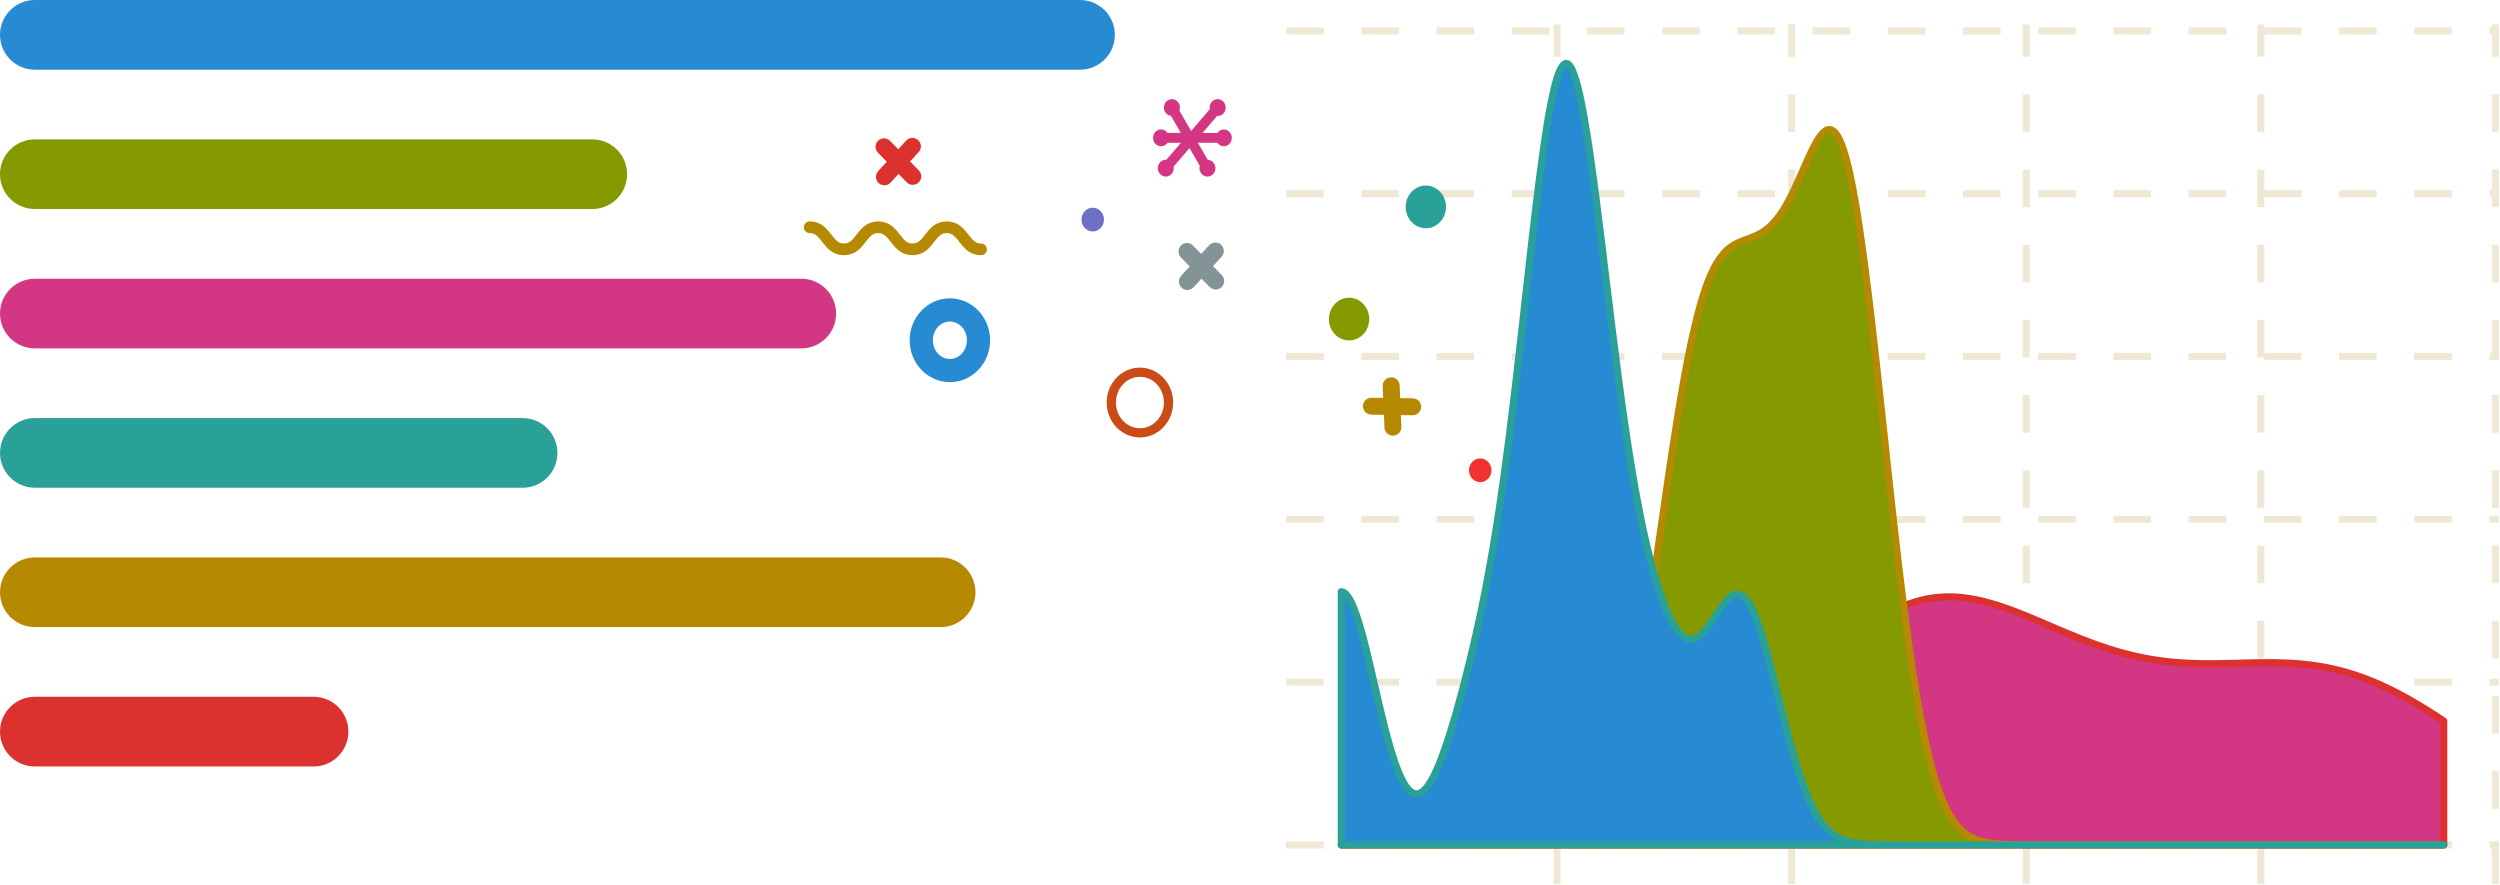 <?xml version="1.0" encoding="UTF-8" standalone="no"?>
<svg
   xmlns:dc="http://purl.org/dc/elements/1.1/"
   xmlns:cc="http://creativecommons.org/ns#"
   xmlns:rdf="http://www.w3.org/1999/02/22-rdf-syntax-ns#"
   xmlns:svg="http://www.w3.org/2000/svg"
   xmlns="http://www.w3.org/2000/svg"
   xmlns:sodipodi="http://sodipodi.sourceforge.net/DTD/sodipodi-0.dtd"
   xmlns:inkscape="http://www.inkscape.org/namespaces/inkscape"
   viewBox="0 0 765.272 270.782"
   version="1.1"
   id="svg927"
   sodipodi:docname="graphic.svg"
   width="765.272"
   height="270.782"
   inkscape:version="0.92.3 (2405546, 2018-03-11)">
  <sodipodi:namedview
     pagecolor="#ffffff"
     bordercolor="#666666"
     borderopacity="1"
     objecttolerance="10"
     gridtolerance="10"
     guidetolerance="10"
     inkscape:pageopacity="0"
     inkscape:pageshadow="2"
     inkscape:window-width="1920"
     inkscape:window-height="1017"
     id="namedview929"
     showgrid="false"
     fit-margin-top="0"
     fit-margin-left="0"
     fit-margin-right="0"
     fit-margin-bottom="0"
     inkscape:zoom="0.92709556"
     inkscape:cx="414.59773"
     inkscape:cy="222.0687"
     inkscape:window-x="1920"
     inkscape:window-y="30"
     inkscape:window-maximized="1"
     inkscape:current-layer="svg927" />
  <defs
     id="defs106">
    <style
       type="text/css"
       id="style104"><![CDATA[
    line, polyline, polygon, path, rect, circle {
      fill: none;
      stroke: #000000;
      stroke-linecap: round;
      stroke-linejoin: round;
      stroke-miterlimit: 10.00;
    }
  ]]></style>
    <clipPath
       id="cpMzA4LjUzfDQ5Mi4wNHwxNDIuMDN8MTEuOTY=-3">
      <rect
         x="308.53"
         y="11.96"
         width="183.51"
         height="130.07"
         id="rect313-6"
         style="fill:none;stroke:#000000;stroke-linecap:round;stroke-linejoin:round;stroke-miterlimit:10" />
    </clipPath>
    <clipPath
       id="clipPath3379">
      <rect
         x="308.53"
         y="11.96"
         width="183.51"
         height="130.07"
         id="rect3377"
         style="fill:none;stroke:#000000;stroke-linecap:round;stroke-linejoin:round;stroke-miterlimit:10" />
    </clipPath>
    <clipPath
       id="clipPath3383">
      <rect
         x="308.53"
         y="11.96"
         width="183.51"
         height="130.07"
         id="rect3381"
         style="fill:none;stroke:#000000;stroke-linecap:round;stroke-linejoin:round;stroke-miterlimit:10" />
    </clipPath>
    <clipPath
       id="clipPath3387">
      <rect
         x="308.53"
         y="11.96"
         width="183.51"
         height="130.07"
         id="rect3385"
         style="fill:none;stroke:#000000;stroke-linecap:round;stroke-linejoin:round;stroke-miterlimit:10" />
    </clipPath>
    <clipPath
       id="clipPath3391">
      <rect
         x="308.53"
         y="11.96"
         width="183.51"
         height="130.07"
         id="rect3389"
         style="fill:none;stroke:#000000;stroke-linecap:round;stroke-linejoin:round;stroke-miterlimit:10" />
    </clipPath>
    <clipPath
       id="clipPath3395">
      <rect
         x="308.53"
         y="11.96"
         width="183.51"
         height="130.07"
         id="rect3393"
         style="fill:none;stroke:#000000;stroke-linecap:round;stroke-linejoin:round;stroke-miterlimit:10" />
    </clipPath>
    <clipPath
       id="clipPath3399">
      <rect
         x="308.53"
         y="11.96"
         width="183.51"
         height="130.07"
         id="rect3397"
         style="fill:none;stroke:#000000;stroke-linecap:round;stroke-linejoin:round;stroke-miterlimit:10" />
    </clipPath>
    <clipPath
       id="clipPath3403">
      <rect
         x="308.53"
         y="11.96"
         width="183.51"
         height="130.07"
         id="rect3401"
         style="fill:none;stroke:#000000;stroke-linecap:round;stroke-linejoin:round;stroke-miterlimit:10" />
    </clipPath>
    <clipPath
       id="clipPath3407">
      <rect
         x="308.53"
         y="11.96"
         width="183.51"
         height="130.07"
         id="rect3405"
         style="fill:none;stroke:#000000;stroke-linecap:round;stroke-linejoin:round;stroke-miterlimit:10" />
    </clipPath>
    <clipPath
       id="clipPath3411">
      <rect
         x="308.53"
         y="11.96"
         width="183.51"
         height="130.07"
         id="rect3409"
         style="fill:none;stroke:#000000;stroke-linecap:round;stroke-linejoin:round;stroke-miterlimit:10" />
    </clipPath>
    <clipPath
       id="clipPath3415">
      <rect
         x="308.53"
         y="11.96"
         width="183.51"
         height="130.07"
         id="rect3413"
         style="fill:none;stroke:#000000;stroke-linecap:round;stroke-linejoin:round;stroke-miterlimit:10" />
    </clipPath>
    <clipPath
       id="clipPath3419">
      <rect
         x="308.53"
         y="11.96"
         width="183.51"
         height="130.07"
         id="rect3417"
         style="fill:none;stroke:#000000;stroke-linecap:round;stroke-linejoin:round;stroke-miterlimit:10" />
    </clipPath>
    <clipPath
       id="clipPath3423">
      <rect
         x="308.53"
         y="11.96"
         width="183.51"
         height="130.07"
         id="rect3421"
         style="fill:none;stroke:#000000;stroke-linecap:round;stroke-linejoin:round;stroke-miterlimit:10" />
    </clipPath>
    <clipPath
       id="clipPath3427">
      <rect
         x="308.53"
         y="11.96"
         width="183.51"
         height="130.07"
         id="rect3425"
         style="fill:none;stroke:#000000;stroke-linecap:round;stroke-linejoin:round;stroke-miterlimit:10" />
    </clipPath>
  </defs>
  <defs
     id="defs115">
    <clipPath
       id="cpNzAuOTl8NDkyLjA0fDE0Mi4wM3wxMS45Ng==">
      <rect
         x="70.99"
         y="11.96"
         width="421.06"
         height="130.07"
         id="rect112"
         style="fill:none;stroke:#000000;stroke-linecap:round;stroke-linejoin:round;stroke-miterlimit:10" />
    </clipPath>
  </defs>
  <defs
     id="defs120">
    <clipPath
       id="cpMC4wMHw1MDQuMDB8MzYwLjAwfDAuMDA=">
      <rect
         x="0"
         y="0"
         width="504"
         height="360"
         id="rect117"
         style="fill:none;stroke:#000000;stroke-linecap:round;stroke-linejoin:round;stroke-miterlimit:10" />
    </clipPath>
  </defs>
  <defs
     id="defs125">
    <clipPath
       id="cpNS45OHwyNjAuNDh8MTgwLjAwfDUuOTg=">
      <rect
         x="5.98"
         y="5.98"
         width="254.5"
         height="174.02"
         id="rect122"
         style="fill:none;stroke:#000000;stroke-linecap:round;stroke-linejoin:round;stroke-miterlimit:10" />
    </clipPath>
  </defs>
  <defs
     id="defs133">
    <clipPath
       id="clipPath131">
      <rect
         x="0"
         y="0"
         width="504"
         height="360"
         id="rect129"
         style="fill:none;stroke:#000000;stroke-linecap:round;stroke-linejoin:round;stroke-miterlimit:10" />
    </clipPath>
  </defs>
  <defs
     id="defs138">
    <clipPath
       id="cpNzAuOTl8MjU0LjUwfDE0Mi4wM3wxMS45Ng==">
      <rect
         x="70.99"
         y="11.96"
         width="183.51"
         height="130.07"
         id="rect135"
         style="fill:none;stroke:#000000;stroke-linecap:round;stroke-linejoin:round;stroke-miterlimit:10" />
    </clipPath>
  </defs>
  <defs
     id="defs220">
    <clipPath
       id="clipPath218">
      <rect
         x="0"
         y="0"
         width="504"
         height="360"
         id="rect216"
         style="fill:none;stroke:#000000;stroke-linecap:round;stroke-linejoin:round;stroke-miterlimit:10" />
    </clipPath>
  </defs>
  <defs
     id="defs303">
    <clipPath
       id="cpMjYwLjQ4fDQ5OC4wMnwxODAuMDB8NS45OA==">
      <rect
         x="260.48"
         y="5.98"
         width="237.54"
         height="174.02"
         id="rect300"
         style="fill:none;stroke:#000000;stroke-linecap:round;stroke-linejoin:round;stroke-miterlimit:10" />
    </clipPath>
  </defs>
  <defs
     id="defs311">
    <clipPath
       id="clipPath309">
      <rect
         x="0"
         y="0"
         width="504"
         height="360"
         id="rect307"
         style="fill:none;stroke:#000000;stroke-linecap:round;stroke-linejoin:round;stroke-miterlimit:10" />
    </clipPath>
  </defs>
  <defs
     id="defs316">
    <clipPath
       id="cpMzA4LjUzfDQ5Mi4wNHwxNDIuMDN8MTEuOTY=">
      <rect
         x="308.53"
         y="11.96"
         width="183.51"
         height="130.07"
         id="rect313"
         style="fill:none;stroke:#000000;stroke-linecap:round;stroke-linejoin:round;stroke-miterlimit:10" />
    </clipPath>
  </defs>
  <defs
     id="defs354">
    <clipPath
       id="clipPath352">
      <rect
         x="0"
         y="0"
         width="504"
         height="360"
         id="rect350"
         style="fill:none;stroke:#000000;stroke-linecap:round;stroke-linejoin:round;stroke-miterlimit:10" />
    </clipPath>
  </defs>
  <defs
     id="defs443">
    <clipPath
       id="cpNzAuOTl8NDkyLjA0fDMxNi4wNXwxODUuOTg=">
      <rect
         x="70.99"
         y="185.98"
         width="421.06"
         height="130.07"
         id="rect440"
         style="fill:none;stroke:#000000;stroke-linecap:round;stroke-linejoin:round;stroke-miterlimit:10" />
    </clipPath>
  </defs>
  <defs
     id="defs449">
    <clipPath
       id="clipPath447">
      <rect
         x="0"
         y="0"
         width="504"
         height="360"
         id="rect445"
         style="fill:none;stroke:#000000;stroke-linecap:round;stroke-linejoin:round;stroke-miterlimit:10" />
    </clipPath>
  </defs>
  <defs
     id="defs454">
    <clipPath
       id="cpNS45OHwyNjEuODd8MzU0LjAyfDE4MC4wMA==">
      <rect
         x="5.98"
         y="180"
         width="255.89"
         height="174.02"
         id="rect451"
         style="fill:none;stroke:#000000;stroke-linecap:round;stroke-linejoin:round;stroke-miterlimit:10" />
    </clipPath>
  </defs>
  <defs
     id="defs462">
    <clipPath
       id="clipPath460">
      <rect
         x="0"
         y="0"
         width="504"
         height="360"
         id="rect458"
         style="fill:none;stroke:#000000;stroke-linecap:round;stroke-linejoin:round;stroke-miterlimit:10" />
    </clipPath>
  </defs>
  <defs
     id="defs467">
    <clipPath
       id="cpNzAuOTl8MjU1Ljg5fDMxNi4wNXwxODUuOTg=">
      <rect
         x="70.99"
         y="185.98"
         width="184.9"
         height="130.07"
         id="rect464"
         style="fill:none;stroke:#000000;stroke-linecap:round;stroke-linejoin:round;stroke-miterlimit:10" />
    </clipPath>
  </defs>
  <defs
     id="defs611">
    <clipPath
       id="clipPath609">
      <rect
         x="0"
         y="0"
         width="504"
         height="360"
         id="rect607"
         style="fill:none;stroke:#000000;stroke-linecap:round;stroke-linejoin:round;stroke-miterlimit:10" />
    </clipPath>
  </defs>
  <defs
     id="defs676">
    <clipPath
       id="cpMjYxLjg3fDQ5OC4wMnwzNTQuMDJ8MTgwLjAw">
      <rect
         x="261.87"
         y="180"
         width="236.15"
         height="174.02"
         id="rect673"
         style="fill:none;stroke:#000000;stroke-linecap:round;stroke-linejoin:round;stroke-miterlimit:10" />
    </clipPath>
  </defs>
  <defs
     id="defs684">
    <clipPath
       id="clipPath682">
      <rect
         x="0"
         y="0"
         width="504"
         height="360"
         id="rect680"
         style="fill:none;stroke:#000000;stroke-linecap:round;stroke-linejoin:round;stroke-miterlimit:10" />
    </clipPath>
  </defs>
  <defs
     id="defs689">
    <clipPath
       id="cpMzA3LjE0fDQ5Mi4wNHwzMTYuMDV8MTg1Ljk4">
      <rect
         x="307.14"
         y="185.98"
         width="184.9"
         height="130.07"
         id="rect686"
         style="fill:none;stroke:#000000;stroke-linecap:round;stroke-linejoin:round;stroke-miterlimit:10" />
    </clipPath>
  </defs>
  <defs
     id="defs859">
    <clipPath
       id="clipPath857">
      <rect
         x="0"
         y="0"
         width="504"
         height="360"
         id="rect855"
         style="fill:none;stroke:#000000;stroke-linecap:round;stroke-linejoin:round;stroke-miterlimit:10" />
    </clipPath>
  </defs>
  <g
     id="g3545"
     transform="matrix(1.012,0,0,1.012,253.025,-66.165)">
    <polyline
       id="polyline320"
       clip-path="url(#cpMzA4LjUzfDQ5Mi4wNHwxNDIuMDN8MTEuOTY=-3)"
       style="fill:none;stroke:#eee8d5;stroke-width:1.07;stroke-linecap:butt;stroke-linejoin:round;stroke-miterlimit:10;stroke-dasharray:5.69, 5.69"
       points="308.53,136.12 492.04,136.12 "
       transform="matrix(1.999,0,0,1.999,-477.748,48.855)" />
    <polyline
       id="polyline322"
       clip-path="url(#cpMzA4LjUzfDQ5Mi4wNHwxNDIuMDN8MTEuOTY=-3)"
       style="fill:none;stroke:#eee8d5;stroke-width:1.07;stroke-linecap:butt;stroke-linejoin:round;stroke-miterlimit:10;stroke-dasharray:5.69, 5.69"
       points="308.53,111.48 492.04,111.48 "
       transform="matrix(1.999,0,0,1.999,-477.748,48.855)" />
    <polyline
       id="polyline324"
       clip-path="url(#cpMzA4LjUzfDQ5Mi4wNHwxNDIuMDN8MTEuOTY=-3)"
       style="fill:none;stroke:#eee8d5;stroke-width:1.07;stroke-linecap:butt;stroke-linejoin:round;stroke-miterlimit:10;stroke-dasharray:5.69, 5.69"
       points="308.53,86.85 492.04,86.85 "
       transform="matrix(1.999,0,0,1.999,-477.748,48.855)" />
    <polyline
       id="polyline326"
       clip-path="url(#cpMzA4LjUzfDQ5Mi4wNHwxNDIuMDN8MTEuOTY=-3)"
       style="fill:none;stroke:#eee8d5;stroke-width:1.07;stroke-linecap:butt;stroke-linejoin:round;stroke-miterlimit:10;stroke-dasharray:5.69, 5.69"
       points="308.53,62.21 492.04,62.21 "
       transform="matrix(1.999,0,0,1.999,-477.748,48.855)" />
    <polyline
       id="polyline328"
       clip-path="url(#cpMzA4LjUzfDQ5Mi4wNHwxNDIuMDN8MTEuOTY=-3)"
       style="fill:none;stroke:#eee8d5;stroke-width:1.07;stroke-linecap:butt;stroke-linejoin:round;stroke-miterlimit:10;stroke-dasharray:5.69, 5.69"
       points="308.53,37.58 492.04,37.58 "
       transform="matrix(1.999,0,0,1.999,-477.748,48.855)" />
    <polyline
       id="polyline330"
       clip-path="url(#cpMzA4LjUzfDQ5Mi4wNHwxNDIuMDN8MTEuOTY=-3)"
       style="fill:none;stroke:#eee8d5;stroke-width:1.07;stroke-linecap:butt;stroke-linejoin:round;stroke-miterlimit:10;stroke-dasharray:5.69, 5.69"
       points="308.53,12.95 492.04,12.95 "
       transform="matrix(1.999,0,0,1.999,-477.748,48.855)" />
    <polyline
       id="polyline334"
       clip-path="url(#cpMzA4LjUzfDQ5Mi4wNHwxNDIuMDN8MTEuOTY=-3)"
       style="fill:none;stroke:#eee8d5;stroke-width:1.07;stroke-linecap:butt;stroke-linejoin:round;stroke-miterlimit:10;stroke-dasharray:5.69, 5.69"
       points="349.53,142.03 349.53,11.96 "
       transform="matrix(1.999,0,0,1.999,-477.748,48.855)" />
    <polyline
       id="polyline336"
       clip-path="url(#cpMzA4LjUzfDQ5Mi4wNHwxNDIuMDN8MTEuOTY=-3)"
       style="fill:none;stroke:#eee8d5;stroke-width:1.07;stroke-linecap:butt;stroke-linejoin:round;stroke-miterlimit:10;stroke-dasharray:5.69, 5.69"
       points="385.02,142.03 385.02,11.96 "
       transform="matrix(1.999,0,0,1.999,-477.748,48.855)" />
    <polyline
       id="polyline338"
       clip-path="url(#cpMzA4LjUzfDQ5Mi4wNHwxNDIuMDN8MTEuOTY=-3)"
       style="fill:none;stroke:#eee8d5;stroke-width:1.07;stroke-linecap:butt;stroke-linejoin:round;stroke-miterlimit:10;stroke-dasharray:5.69, 5.69"
       points="420.52,142.03 420.52,11.96 "
       transform="matrix(1.999,0,0,1.999,-477.748,48.855)" />
    <polyline
       id="polyline340"
       clip-path="url(#cpMzA4LjUzfDQ5Mi4wNHwxNDIuMDN8MTEuOTY=-3)"
       style="fill:none;stroke:#eee8d5;stroke-width:1.07;stroke-linecap:butt;stroke-linejoin:round;stroke-miterlimit:10;stroke-dasharray:5.69, 5.69"
       points="456.02,142.03 456.02,11.96 "
       transform="matrix(1.999,0,0,1.999,-477.748,48.855)" />
    <polyline
       id="polyline342"
       clip-path="url(#cpMzA4LjUzfDQ5Mi4wNHwxNDIuMDN8MTEuOTY=-3)"
       style="fill:none;stroke:#eee8d5;stroke-width:1.07;stroke-linecap:butt;stroke-linejoin:round;stroke-miterlimit:10;stroke-dasharray:5.69, 5.69"
       points="491.51,142.03 491.51,11.96 "
       transform="matrix(1.999,0,0,1.999,-477.748,48.855)" />
    <polygon
       id="polygon344"
       clip-path="url(#cpMzA4LjUzfDQ5Mi4wNHwxNDIuMDN8MTEuOTY=-3)"
       style="fill:#d33682;stroke:#dc322f;stroke-width:1.07;stroke-linecap:round;stroke-linejoin:round;stroke-miterlimit:10"
       points="319.81,136.11 320.14,136.11 320.46,136.11 320.79,136.11 321.12,136.11 321.44,136.11 321.77,136.11 322.1,136.11 322.42,136.11 322.75,136.11 323.08,136.11 323.4,136.11 323.73,136.11 324.06,136.11 324.38,136.11 324.71,136.11 325.03,136.11 325.36,136.11 325.69,136.11 326.01,136.11 326.34,136.11 326.67,136.11 326.99,136.11 327.32,136.11 327.65,136.1 327.97,136.1 328.3,136.1 328.63,136.1 328.95,136.1 329.28,136.1 329.61,136.1 329.93,136.1 330.26,136.1 330.58,136.09 330.91,136.09 331.24,136.09 331.56,136.09 331.89,136.09 332.22,136.09 332.54,136.08 332.87,136.08 333.2,136.08 333.52,136.08 333.85,136.07 334.18,136.07 334.5,136.07 334.83,136.06 335.16,136.06 335.48,136.06 335.81,136.05 336.13,136.05 336.46,136.04 336.79,136.04 337.11,136.04 337.44,136.03 337.77,136.02 338.09,136.02 338.42,136.01 338.75,136.01 339.07,136 339.4,135.99 339.73,135.99 340.05,135.98 340.38,135.97 340.71,135.96 341.03,135.95 341.36,135.94 341.68,135.93 342.01,135.92 342.34,135.91 342.66,135.9 342.99,135.89 343.32,135.87 343.64,135.86 343.97,135.84 344.3,135.83 344.62,135.81 344.95,135.8 345.28,135.78 345.6,135.76 345.93,135.74 346.26,135.72 346.58,135.7 346.91,135.68 347.24,135.66 347.56,135.63 347.89,135.61 348.21,135.58 348.54,135.55 348.87,135.52 349.19,135.49 349.52,135.46 349.85,135.43 350.17,135.4 350.5,135.36 350.83,135.32 351.15,135.28 351.48,135.24 351.81,135.2 352.13,135.16 352.46,135.11 352.79,135.07 353.11,135.02 353.44,134.97 353.76,134.91 354.09,134.86 354.42,134.8 354.74,134.74 355.07,134.68 355.4,134.62 355.72,134.55 356.05,134.48 356.38,134.41 356.7,134.34 357.03,134.26 357.36,134.19 357.68,134.1 358.01,134.02 358.34,133.93 358.66,133.84 358.99,133.75 359.31,133.66 359.64,133.56 359.97,133.46 360.29,133.35 360.62,133.24 360.95,133.13 361.27,133.02 361.6,132.9 361.93,132.78 362.25,132.65 362.58,132.52 362.91,132.39 363.23,132.25 363.56,132.11 363.89,131.97 364.21,131.82 364.54,131.67 364.86,131.51 365.19,131.35 365.52,131.19 365.84,131.02 366.17,130.85 366.5,130.67 366.82,130.49 367.15,130.31 367.48,130.12 367.8,129.92 368.13,129.73 368.46,129.53 368.78,129.32 369.11,129.11 369.44,128.89 369.76,128.67 370.09,128.45 370.42,128.22 370.74,127.99 371.07,127.75 371.39,127.51 371.72,127.27 372.05,127.02 372.37,126.76 372.7,126.51 373.03,126.24 373.35,125.98 373.68,125.7 374.01,125.43 374.33,125.15 374.66,124.87 374.99,124.58 375.31,124.29 375.64,124 375.97,123.7 376.29,123.4 376.62,123.09 376.94,122.78 377.27,122.47 377.6,122.16 377.92,121.84 378.25,121.51 378.58,121.19 378.9,120.86 379.23,120.53 379.56,120.2 379.88,119.86 380.21,119.52 380.54,119.18 380.86,118.84 381.19,118.5 381.52,118.15 381.84,117.8 382.17,117.45 382.49,117.1 382.82,116.75 383.15,116.4 383.47,116.05 383.8,115.69 384.13,115.34 384.45,114.98 384.78,114.63 385.11,114.27 385.43,113.91 385.76,113.56 386.09,113.2 386.41,112.85 386.74,112.5 387.07,112.14 387.39,111.79 387.72,111.44 388.04,111.1 388.37,110.75 388.7,110.41 389.02,110.06 389.35,109.72 389.68,109.39 390,109.05 390.33,108.72 390.66,108.39 390.98,108.06 391.31,107.74 391.64,107.42 391.96,107.11 392.29,106.8 392.62,106.49 392.94,106.19 393.27,105.89 393.6,105.6 393.92,105.3 394.25,105.02 394.57,104.74 394.9,104.47 395.23,104.2 395.55,103.93 395.88,103.68 396.21,103.42 396.53,103.18 396.86,102.93 397.19,102.7 397.51,102.47 397.84,102.25 398.17,102.03 398.49,101.82 398.82,101.61 399.15,101.42 399.47,101.22 399.8,101.04 400.12,100.86 400.45,100.69 400.78,100.52 401.1,100.36 401.43,100.21 401.76,100.07 402.08,99.93 402.41,99.8 402.74,99.67 403.06,99.56 403.39,99.45 403.72,99.34 404.04,99.25 404.37,99.15 404.7,99.07 405.02,98.99 405.35,98.92 405.67,98.86 406,98.8 406.33,98.75 406.65,98.71 406.98,98.67 407.31,98.64 407.63,98.62 407.96,98.6 408.29,98.59 408.61,98.58 408.94,98.58 409.27,98.58 409.59,98.59 409.92,98.61 410.25,98.63 410.57,98.66 410.9,98.69 411.22,98.73 411.55,98.78 411.88,98.83 412.2,98.88 412.53,98.94 412.86,99 413.18,99.07 413.51,99.14 413.84,99.21 414.16,99.29 414.49,99.38 414.82,99.47 415.14,99.56 415.47,99.65 415.8,99.75 416.12,99.85 416.45,99.96 416.78,100.06 417.1,100.17 417.43,100.29 417.75,100.4 418.08,100.52 418.41,100.64 418.73,100.77 419.06,100.89 419.39,101.02 419.71,101.15 420.04,101.28 420.37,101.41 420.69,101.54 421.02,101.68 421.35,101.81 421.67,101.95 422,102.09 422.33,102.22 422.65,102.36 422.98,102.5 423.3,102.64 423.63,102.78 423.96,102.92 424.28,103.06 424.61,103.2 424.94,103.34 425.26,103.48 425.59,103.62 425.92,103.76 426.24,103.89 426.57,104.03 426.9,104.17 427.22,104.3 427.55,104.43 427.88,104.57 428.2,104.7 428.53,104.83 428.85,104.96 429.18,105.09 429.51,105.21 429.83,105.34 430.16,105.46 430.49,105.58 430.81,105.7 431.14,105.82 431.47,105.93 431.79,106.04 432.12,106.16 432.45,106.26 432.77,106.37 433.1,106.48 433.43,106.58 433.75,106.68 434.08,106.78 434.4,106.87 434.73,106.97 435.06,107.06 435.38,107.15 435.71,107.23 436.04,107.31 436.36,107.4 436.69,107.47 437.02,107.55 437.34,107.62 437.67,107.69 438,107.76 438.32,107.83 438.65,107.89 438.98,107.95 439.3,108.01 439.63,108.06 439.96,108.11 440.28,108.16 440.61,108.21 440.93,108.26 441.26,108.3 441.59,108.34 441.91,108.38 442.24,108.41 442.57,108.44 442.89,108.48 443.22,108.5 443.55,108.53 443.87,108.55 444.2,108.58 444.53,108.59 444.85,108.61 445.18,108.63 445.51,108.64 445.83,108.65 446.16,108.67 446.48,108.67 446.81,108.68 447.14,108.69 447.46,108.69 447.79,108.69 448.12,108.69 448.44,108.69 448.77,108.69 449.1,108.69 449.42,108.69 449.75,108.68 450.08,108.68 450.4,108.67 450.73,108.66 451.06,108.66 451.38,108.65 451.71,108.64 452.03,108.63 452.36,108.63 452.69,108.62 453.01,108.61 453.34,108.6 453.67,108.59 453.99,108.58 454.32,108.57 454.65,108.57 454.97,108.56 455.3,108.55 455.63,108.55 455.95,108.54 456.28,108.54 456.61,108.54 456.93,108.54 457.26,108.54 457.58,108.54 457.91,108.54 458.24,108.54 458.56,108.55 458.89,108.56 459.22,108.57 459.54,108.58 459.87,108.59 460.2,108.61 460.52,108.62 460.85,108.64 461.18,108.66 461.5,108.69 461.83,108.71 462.16,108.74 462.48,108.77 462.81,108.81 463.14,108.84 463.46,108.88 463.79,108.93 464.11,108.97 464.44,109.02 464.77,109.07 465.09,109.12 465.42,109.18 465.75,109.24 466.07,109.3 466.4,109.37 466.73,109.44 467.05,109.51 467.38,109.59 467.71,109.67 468.03,109.75 468.36,109.83 468.69,109.92 469.01,110.01 469.34,110.11 469.66,110.21 469.99,110.31 470.32,110.42 470.64,110.53 470.97,110.64 471.3,110.76 471.62,110.88 471.95,111 472.28,111.13 472.6,111.26 472.93,111.39 473.26,111.53 473.58,111.67 473.91,111.81 474.24,111.95 474.56,112.1 474.89,112.26 475.21,112.41 475.54,112.57 475.87,112.73 476.19,112.9 476.52,113.06 476.85,113.23 477.17,113.41 477.5,113.58 477.83,113.76 478.15,113.94 478.48,114.13 478.81,114.31 479.13,114.5 479.46,114.69 479.79,114.89 480.11,115.08 480.44,115.28 480.76,115.48 481.09,115.68 481.42,115.89 481.74,116.09 482.07,116.3 482.4,116.51 482.72,116.72 483.05,116.94 483.38,117.15 483.7,117.37 483.7,136.12 483.38,136.12 483.05,136.12 482.72,136.12 482.4,136.12 482.07,136.12 481.74,136.12 481.42,136.12 481.09,136.12 480.76,136.12 480.44,136.12 480.11,136.12 479.79,136.12 479.46,136.12 479.13,136.12 478.81,136.12 478.48,136.12 478.15,136.12 477.83,136.12 477.5,136.12 477.17,136.12 476.85,136.12 476.52,136.12 476.19,136.12 475.87,136.12 475.54,136.12 475.21,136.12 474.89,136.12 474.56,136.12 474.24,136.12 473.91,136.12 473.58,136.12 473.26,136.12 472.93,136.12 472.6,136.12 472.28,136.12 471.95,136.12 471.62,136.12 471.3,136.12 470.97,136.12 470.64,136.12 470.32,136.12 469.99,136.12 469.66,136.12 469.34,136.12 469.01,136.12 468.69,136.12 468.36,136.12 468.03,136.12 467.71,136.12 467.38,136.12 467.05,136.12 466.73,136.12 466.4,136.12 466.07,136.12 465.75,136.12 465.42,136.12 465.09,136.12 464.77,136.12 464.44,136.12 464.11,136.12 463.79,136.12 463.46,136.12 463.14,136.12 462.81,136.12 462.48,136.12 462.16,136.12 461.83,136.12 461.5,136.12 461.18,136.12 460.85,136.12 460.52,136.12 460.2,136.12 459.87,136.12 459.54,136.12 459.22,136.12 458.89,136.12 458.56,136.12 458.24,136.12 457.91,136.12 457.58,136.12 457.26,136.12 456.93,136.12 456.61,136.12 456.28,136.12 455.95,136.12 455.63,136.12 455.3,136.12 454.97,136.12 454.65,136.12 454.32,136.12 453.99,136.12 453.67,136.12 453.34,136.12 453.01,136.12 452.69,136.12 452.36,136.12 452.03,136.12 451.71,136.12 451.38,136.12 451.06,136.12 450.73,136.12 450.4,136.12 450.08,136.12 449.75,136.12 449.42,136.12 449.1,136.12 448.77,136.12 448.44,136.12 448.12,136.12 447.79,136.12 447.46,136.12 447.14,136.12 446.81,136.12 446.48,136.12 446.16,136.12 445.83,136.12 445.51,136.12 445.18,136.12 444.85,136.12 444.53,136.12 444.2,136.12 443.87,136.12 443.55,136.12 443.22,136.12 442.89,136.12 442.57,136.12 442.24,136.12 441.91,136.12 441.59,136.12 441.26,136.12 440.93,136.12 440.61,136.12 440.28,136.12 439.96,136.12 439.63,136.12 439.3,136.12 438.98,136.12 438.65,136.12 438.32,136.12 438,136.12 437.67,136.12 437.34,136.12 437.02,136.12 436.69,136.12 436.36,136.12 436.04,136.12 435.71,136.12 435.38,136.12 435.06,136.12 434.73,136.12 434.4,136.12 434.08,136.12 433.75,136.12 433.43,136.12 433.1,136.12 432.77,136.12 432.45,136.12 432.12,136.12 431.79,136.12 431.47,136.12 431.14,136.12 430.81,136.12 430.49,136.12 430.16,136.12 429.83,136.12 429.51,136.12 429.18,136.12 428.85,136.12 428.53,136.12 428.2,136.12 427.88,136.12 427.55,136.12 427.22,136.12 426.9,136.12 426.57,136.12 426.24,136.12 425.92,136.12 425.59,136.12 425.26,136.12 424.94,136.12 424.61,136.12 424.28,136.12 423.96,136.12 423.63,136.12 423.3,136.12 422.98,136.12 422.65,136.12 422.33,136.12 422,136.12 421.67,136.12 421.35,136.12 421.02,136.12 420.69,136.12 420.37,136.12 420.04,136.12 419.71,136.12 419.39,136.12 419.06,136.12 418.73,136.12 418.41,136.12 418.08,136.12 417.75,136.12 417.43,136.12 417.1,136.12 416.78,136.12 416.45,136.12 416.12,136.12 415.8,136.12 415.47,136.12 415.14,136.12 414.82,136.12 414.49,136.12 414.16,136.12 413.84,136.12 413.51,136.12 413.18,136.12 412.86,136.12 412.53,136.12 412.2,136.12 411.88,136.12 411.55,136.12 411.22,136.12 410.9,136.12 410.57,136.12 410.25,136.12 409.92,136.12 409.59,136.12 409.27,136.12 408.94,136.12 408.61,136.12 408.29,136.12 407.96,136.12 407.63,136.12 407.31,136.12 406.98,136.12 406.65,136.12 406.33,136.12 406,136.12 405.67,136.12 405.35,136.12 405.02,136.12 404.7,136.12 404.37,136.12 404.04,136.12 403.72,136.12 403.39,136.12 403.06,136.12 402.74,136.12 402.41,136.12 402.08,136.12 401.76,136.12 401.43,136.12 401.1,136.12 400.78,136.12 400.45,136.12 400.12,136.12 399.8,136.12 399.47,136.12 399.15,136.12 398.82,136.12 398.49,136.12 398.17,136.12 397.84,136.12 397.51,136.12 397.19,136.12 396.86,136.12 396.53,136.12 396.21,136.12 395.88,136.12 395.55,136.12 395.23,136.12 394.9,136.12 394.57,136.12 394.25,136.12 393.92,136.12 393.6,136.12 393.27,136.12 392.94,136.12 392.62,136.12 392.29,136.12 391.96,136.12 391.64,136.12 391.31,136.12 390.98,136.12 390.66,136.12 390.33,136.12 390,136.12 389.68,136.12 389.35,136.12 389.02,136.12 388.7,136.12 388.37,136.12 388.04,136.12 387.72,136.12 387.39,136.12 387.07,136.12 386.74,136.12 386.41,136.12 386.09,136.12 385.76,136.12 385.43,136.12 385.11,136.12 384.78,136.12 384.45,136.12 384.13,136.12 383.8,136.12 383.47,136.12 383.15,136.12 382.82,136.12 382.49,136.12 382.17,136.12 381.84,136.12 381.52,136.12 381.19,136.12 380.86,136.12 380.54,136.12 380.21,136.12 379.88,136.12 379.56,136.12 379.23,136.12 378.9,136.12 378.58,136.12 378.25,136.12 377.92,136.12 377.6,136.12 377.27,136.12 376.94,136.12 376.62,136.12 376.29,136.12 375.97,136.12 375.64,136.12 375.31,136.12 374.99,136.12 374.66,136.12 374.33,136.12 374.01,136.12 373.68,136.12 373.35,136.12 373.03,136.12 372.7,136.12 372.37,136.12 372.05,136.12 371.72,136.12 371.39,136.12 371.07,136.12 370.74,136.12 370.42,136.12 370.09,136.12 369.76,136.12 369.44,136.12 369.11,136.12 368.78,136.12 368.46,136.12 368.13,136.12 367.8,136.12 367.48,136.12 367.15,136.12 366.82,136.12 366.5,136.12 366.17,136.12 365.84,136.12 365.52,136.12 365.19,136.12 364.86,136.12 364.54,136.12 364.21,136.12 363.89,136.12 363.56,136.12 363.23,136.12 362.91,136.12 362.58,136.12 362.25,136.12 361.93,136.12 361.6,136.12 361.27,136.12 360.95,136.12 360.62,136.12 360.29,136.12 359.97,136.12 359.64,136.12 359.31,136.12 358.99,136.12 358.66,136.12 358.34,136.12 358.01,136.12 357.68,136.12 357.36,136.12 357.03,136.12 356.7,136.12 356.38,136.12 356.05,136.12 355.72,136.12 355.4,136.12 355.07,136.12 354.74,136.12 354.42,136.12 354.09,136.12 353.76,136.12 353.44,136.12 353.11,136.12 352.79,136.12 352.46,136.12 352.13,136.12 351.81,136.12 351.48,136.12 351.15,136.12 350.83,136.12 350.5,136.12 350.17,136.12 349.85,136.12 349.52,136.12 349.19,136.12 348.87,136.12 348.54,136.12 348.21,136.12 347.89,136.12 347.56,136.12 347.24,136.12 346.91,136.12 346.58,136.12 346.26,136.12 345.93,136.12 345.6,136.12 345.28,136.12 344.95,136.12 344.62,136.12 344.3,136.12 343.97,136.12 343.64,136.12 343.32,136.12 342.99,136.12 342.66,136.12 342.34,136.12 342.01,136.12 341.68,136.12 341.36,136.12 341.03,136.12 340.71,136.12 340.38,136.12 340.05,136.12 339.73,136.12 339.4,136.12 339.07,136.12 338.75,136.12 338.42,136.12 338.09,136.12 337.77,136.12 337.44,136.12 337.11,136.12 336.79,136.12 336.46,136.12 336.13,136.12 335.81,136.12 335.48,136.12 335.16,136.12 334.83,136.12 334.5,136.12 334.18,136.12 333.85,136.12 333.52,136.12 333.2,136.12 332.87,136.12 332.54,136.12 332.22,136.12 331.89,136.12 331.56,136.12 331.24,136.12 330.91,136.12 330.58,136.12 330.26,136.12 329.93,136.12 329.61,136.12 329.28,136.12 328.95,136.12 328.63,136.12 328.3,136.12 327.97,136.12 327.65,136.12 327.32,136.12 326.99,136.12 326.67,136.12 326.34,136.12 326.01,136.12 325.69,136.12 325.36,136.12 325.03,136.12 324.71,136.12 324.38,136.12 324.06,136.12 323.73,136.12 323.4,136.12 323.08,136.12 322.75,136.12 322.42,136.12 322.1,136.12 321.77,136.12 321.44,136.12 321.12,136.12 320.79,136.12 320.46,136.12 320.14,136.12 319.81,136.12 319.48,136.12 319.16,136.12 318.83,136.12 318.5,136.12 318.18,136.12 317.85,136.12 317.53,136.12 317.2,136.12 316.87,136.12 317.2,136.12 317.53,136.12 317.85,136.12 318.18,136.12 318.5,136.12 318.83,136.11 319.16,136.11 319.48,136.11 "
       transform="matrix(1.999,0,0,1.999,-477.748,48.855)" />
    <polygon
       id="polygon346"
       clip-path="url(#cpMzA4LjUzfDQ5Mi4wNHwxNDIuMDN8MTEuOTY=-3)"
       style="fill:#859900;stroke:#b58900;stroke-width:1.07;stroke-linecap:round;stroke-linejoin:round;stroke-miterlimit:10"
       points="319.81,136.12 320.14,136.12 320.46,136.12 320.79,136.12 321.12,136.12 321.44,136.12 321.77,136.12 322.1,136.12 322.42,136.12 322.75,136.12 323.08,136.12 323.4,136.12 323.73,136.12 324.06,136.12 324.38,136.12 324.71,136.12 325.03,136.12 325.36,136.12 325.69,136.12 326.01,136.12 326.34,136.12 326.67,136.12 326.99,136.12 327.32,136.12 327.65,136.12 327.97,136.12 328.3,136.12 328.63,136.12 328.95,136.12 329.28,136.12 329.61,136.12 329.93,136.12 330.26,136.12 330.58,136.12 330.91,136.12 331.24,136.12 331.56,136.12 331.89,136.12 332.22,136.12 332.54,136.12 332.87,136.12 333.2,136.12 333.52,136.12 333.85,136.12 334.18,136.12 334.5,136.12 334.83,136.12 335.16,136.12 335.48,136.12 335.81,136.12 336.13,136.12 336.46,136.12 336.79,136.12 337.11,136.12 337.44,136.12 337.77,136.12 338.09,136.12 338.42,136.12 338.75,136.12 339.07,136.12 339.4,136.12 339.73,136.12 340.05,136.12 340.38,136.12 340.71,136.12 341.03,136.12 341.36,136.11 341.68,136.11 342.01,136.11 342.34,136.11 342.66,136.11 342.99,136.11 343.32,136.11 343.64,136.11 343.97,136.11 344.3,136.1 344.62,136.1 344.95,136.1 345.28,136.09 345.6,136.08 345.93,136.08 346.26,136.07 346.58,136.06 346.91,136.05 347.24,136.03 347.56,136.02 347.89,136 348.21,135.97 348.54,135.94 348.87,135.91 349.19,135.87 349.52,135.83 349.85,135.77 350.17,135.71 350.5,135.64 350.83,135.56 351.15,135.47 351.48,135.36 351.81,135.23 352.13,135.1 352.46,134.94 352.79,134.75 353.11,134.55 353.44,134.32 353.76,134.06 354.09,133.76 354.42,133.43 354.74,133.07 355.07,132.67 355.4,132.22 355.72,131.72 356.05,131.17 356.38,130.58 356.7,129.93 357.03,129.2 357.36,128.42 357.68,127.58 358.01,126.67 358.34,125.68 358.66,124.61 358.99,123.47 359.31,122.27 359.64,120.97 359.97,119.6 360.29,118.14 360.62,116.62 360.95,115.02 361.27,113.32 361.6,111.56 361.93,109.73 362.25,107.85 362.58,105.87 362.91,103.85 363.23,101.77 363.56,99.66 363.89,97.49 364.21,95.29 364.54,93.06 364.86,90.82 365.19,88.56 365.52,86.31 365.84,84.06 366.17,81.82 366.5,79.6 366.82,77.42 367.15,75.28 367.48,73.18 367.8,71.14 368.13,69.16 368.46,67.25 368.78,65.41 369.11,63.65 369.44,61.96 369.76,60.38 370.09,58.88 370.42,57.46 370.74,56.12 371.07,54.9 371.39,53.76 371.72,52.7 372.05,51.72 372.37,50.85 372.7,50.05 373.03,49.33 373.35,48.67 373.68,48.09 374.01,47.58 374.33,47.12 374.66,46.71 374.99,46.35 375.31,46.05 375.64,45.78 375.97,45.54 376.29,45.33 376.62,45.16 376.94,45 377.27,44.85 377.6,44.72 377.92,44.59 378.25,44.47 378.58,44.35 378.9,44.22 379.23,44.09 379.56,43.95 379.88,43.8 380.21,43.63 380.54,43.44 380.86,43.23 381.19,42.99 381.52,42.73 381.84,42.44 382.17,42.12 382.49,41.75 382.82,41.36 383.15,40.93 383.47,40.47 383.8,39.96 384.13,39.42 384.45,38.84 384.78,38.23 385.11,37.58 385.43,36.91 385.76,36.21 386.09,35.49 386.41,34.76 386.74,34.01 387.07,33.27 387.39,32.54 387.72,31.82 388.04,31.13 388.37,30.48 388.7,29.87 389.02,29.31 389.35,28.85 389.68,28.45 390,28.15 390.33,27.93 390.66,27.85 390.98,27.9 391.31,28.07 391.64,28.37 391.96,28.82 392.29,29.45 392.62,30.23 392.94,31.16 393.27,32.25 393.6,33.55 393.92,35 394.25,36.61 394.57,38.36 394.9,40.3 395.23,42.39 395.55,44.61 395.88,46.95 396.21,49.43 396.53,52.03 396.86,54.72 397.19,57.5 397.51,60.35 397.84,63.28 398.17,66.24 398.49,69.24 398.82,72.26 399.15,75.29 399.47,78.31 399.8,81.31 400.12,84.29 400.45,87.22 400.78,90.08 401.1,92.89 401.43,95.64 401.76,98.3 402.08,100.86 402.41,103.33 402.74,105.71 403.06,108 403.39,110.16 403.72,112.21 404.04,114.16 404.37,116.02 404.7,117.75 405.02,119.37 405.35,120.89 405.67,122.31 406,123.64 406.33,124.85 406.65,125.97 406.98,127.01 407.31,127.97 407.63,128.83 407.96,129.62 408.29,130.35 408.61,131.01 408.94,131.6 409.27,132.13 409.59,132.61 409.92,133.04 410.25,133.43 410.57,133.76 410.9,134.07 411.22,134.34 411.55,134.58 411.88,134.78 412.2,134.97 412.53,135.13 412.86,135.27 413.18,135.39 413.51,135.5 413.84,135.59 414.16,135.67 414.49,135.74 414.82,135.8 415.14,135.85 415.47,135.89 415.8,135.93 416.12,135.96 416.45,135.98 416.78,136.01 417.1,136.03 417.43,136.04 417.75,136.05 418.08,136.07 418.41,136.07 418.73,136.08 419.06,136.09 419.39,136.09 419.71,136.1 420.04,136.1 420.37,136.1 420.69,136.11 421.02,136.11 421.35,136.11 421.67,136.11 422,136.11 422.33,136.11 422.65,136.11 422.98,136.11 423.3,136.11 423.63,136.12 423.96,136.12 424.28,136.12 424.61,136.12 424.94,136.12 425.26,136.12 425.59,136.12 425.92,136.12 426.24,136.12 426.57,136.12 426.9,136.12 427.22,136.12 427.55,136.12 427.88,136.12 428.2,136.12 428.53,136.12 428.85,136.12 429.18,136.12 429.51,136.12 429.83,136.12 430.16,136.12 430.49,136.12 430.81,136.12 431.14,136.12 431.47,136.12 431.79,136.12 432.12,136.12 432.45,136.12 432.77,136.12 433.1,136.12 433.43,136.12 433.75,136.12 434.08,136.12 434.4,136.12 434.73,136.12 435.06,136.12 435.38,136.12 435.71,136.12 436.04,136.12 436.36,136.12 436.69,136.12 437.02,136.12 437.34,136.12 437.67,136.12 438,136.12 438.32,136.12 438.65,136.12 438.98,136.12 439.3,136.12 439.63,136.12 439.96,136.12 440.28,136.12 440.61,136.12 440.93,136.12 441.26,136.12 441.59,136.12 441.91,136.12 442.24,136.12 442.57,136.12 442.89,136.12 443.22,136.12 443.55,136.12 443.87,136.12 444.2,136.12 444.53,136.12 444.85,136.12 445.18,136.12 445.51,136.12 445.83,136.12 446.16,136.12 446.48,136.12 446.81,136.12 447.14,136.12 447.46,136.12 447.79,136.12 448.12,136.12 448.44,136.12 448.77,136.12 449.1,136.12 449.42,136.12 449.75,136.12 450.08,136.12 450.4,136.12 450.73,136.12 451.06,136.12 451.38,136.12 451.71,136.12 452.03,136.12 452.36,136.12 452.69,136.12 453.01,136.12 453.34,136.12 453.67,136.12 453.99,136.12 454.32,136.12 454.65,136.12 454.97,136.12 455.3,136.12 455.63,136.12 455.95,136.12 456.28,136.12 456.61,136.12 456.93,136.12 457.26,136.12 457.58,136.12 457.91,136.12 458.24,136.12 458.56,136.12 458.89,136.12 459.22,136.12 459.54,136.12 459.87,136.12 460.2,136.12 460.52,136.12 460.85,136.12 461.18,136.12 461.5,136.12 461.83,136.12 462.16,136.12 462.48,136.12 462.81,136.12 463.14,136.12 463.46,136.12 463.79,136.12 464.11,136.12 464.44,136.12 464.77,136.12 465.09,136.12 465.42,136.12 465.75,136.12 466.07,136.12 466.4,136.12 466.73,136.12 467.05,136.12 467.38,136.12 467.71,136.12 468.03,136.12 468.36,136.12 468.69,136.12 469.01,136.12 469.34,136.12 469.66,136.12 469.99,136.12 470.32,136.12 470.64,136.12 470.97,136.12 471.3,136.12 471.62,136.12 471.95,136.12 472.28,136.12 472.6,136.12 472.93,136.12 473.26,136.12 473.58,136.12 473.91,136.12 474.24,136.12 474.56,136.12 474.89,136.12 475.21,136.12 475.54,136.12 475.87,136.12 476.19,136.12 476.52,136.12 476.85,136.12 477.17,136.12 477.5,136.12 477.83,136.12 478.15,136.12 478.48,136.12 478.81,136.12 479.13,136.12 479.46,136.12 479.79,136.12 480.11,136.12 480.44,136.12 480.76,136.12 481.09,136.12 481.42,136.12 481.74,136.12 482.07,136.12 482.4,136.12 482.72,136.12 483.05,136.12 483.38,136.12 483.7,136.12 483.7,136.12 483.38,136.12 483.05,136.12 482.72,136.12 482.4,136.12 482.07,136.12 481.74,136.12 481.42,136.12 481.09,136.12 480.76,136.12 480.44,136.12 480.11,136.12 479.79,136.12 479.46,136.12 479.13,136.12 478.81,136.12 478.48,136.12 478.15,136.12 477.83,136.12 477.5,136.12 477.17,136.12 476.85,136.12 476.52,136.12 476.19,136.12 475.87,136.12 475.54,136.12 475.21,136.12 474.89,136.12 474.56,136.12 474.24,136.12 473.91,136.12 473.58,136.12 473.26,136.12 472.93,136.12 472.6,136.12 472.28,136.12 471.95,136.12 471.62,136.12 471.3,136.12 470.97,136.12 470.64,136.12 470.32,136.12 469.99,136.12 469.66,136.12 469.34,136.12 469.01,136.12 468.69,136.12 468.36,136.12 468.03,136.12 467.71,136.12 467.38,136.12 467.05,136.12 466.73,136.12 466.4,136.12 466.07,136.12 465.75,136.12 465.42,136.12 465.09,136.12 464.77,136.12 464.44,136.12 464.11,136.12 463.79,136.12 463.46,136.12 463.14,136.12 462.81,136.12 462.48,136.12 462.16,136.12 461.83,136.12 461.5,136.12 461.18,136.12 460.85,136.12 460.52,136.12 460.2,136.12 459.87,136.12 459.54,136.12 459.22,136.12 458.89,136.12 458.56,136.12 458.24,136.12 457.91,136.12 457.58,136.12 457.26,136.12 456.93,136.12 456.61,136.12 456.28,136.12 455.95,136.12 455.63,136.12 455.3,136.12 454.97,136.12 454.65,136.12 454.32,136.12 453.99,136.12 453.67,136.12 453.34,136.12 453.01,136.12 452.69,136.12 452.36,136.12 452.03,136.12 451.71,136.12 451.38,136.12 451.06,136.12 450.73,136.12 450.4,136.12 450.08,136.12 449.75,136.12 449.42,136.12 449.1,136.12 448.77,136.12 448.44,136.12 448.12,136.12 447.79,136.12 447.46,136.12 447.14,136.12 446.81,136.12 446.48,136.12 446.16,136.12 445.83,136.12 445.51,136.12 445.18,136.12 444.85,136.12 444.53,136.12 444.2,136.12 443.87,136.12 443.55,136.12 443.22,136.12 442.89,136.12 442.57,136.12 442.24,136.12 441.91,136.12 441.59,136.12 441.26,136.12 440.93,136.12 440.61,136.12 440.28,136.12 439.96,136.12 439.63,136.12 439.3,136.12 438.98,136.12 438.65,136.12 438.32,136.12 438,136.12 437.67,136.12 437.34,136.12 437.02,136.12 436.69,136.12 436.36,136.12 436.04,136.12 435.71,136.12 435.38,136.12 435.06,136.12 434.73,136.12 434.4,136.12 434.08,136.12 433.75,136.12 433.43,136.12 433.1,136.12 432.77,136.12 432.45,136.12 432.12,136.12 431.79,136.12 431.47,136.12 431.14,136.12 430.81,136.12 430.49,136.12 430.16,136.12 429.83,136.12 429.51,136.12 429.18,136.12 428.85,136.12 428.53,136.12 428.2,136.12 427.88,136.12 427.55,136.12 427.22,136.12 426.9,136.12 426.57,136.12 426.24,136.12 425.92,136.12 425.59,136.12 425.26,136.12 424.94,136.12 424.61,136.12 424.28,136.12 423.96,136.12 423.63,136.12 423.3,136.12 422.98,136.12 422.65,136.12 422.33,136.12 422,136.12 421.67,136.12 421.35,136.12 421.02,136.12 420.69,136.12 420.37,136.12 420.04,136.12 419.71,136.12 419.39,136.12 419.06,136.12 418.73,136.12 418.41,136.12 418.08,136.12 417.75,136.12 417.43,136.12 417.1,136.12 416.78,136.12 416.45,136.12 416.12,136.12 415.8,136.12 415.47,136.12 415.14,136.12 414.82,136.12 414.49,136.12 414.16,136.12 413.84,136.12 413.51,136.12 413.18,136.12 412.86,136.12 412.53,136.12 412.2,136.12 411.88,136.12 411.55,136.12 411.22,136.12 410.9,136.12 410.57,136.12 410.25,136.12 409.92,136.12 409.59,136.12 409.27,136.12 408.94,136.12 408.61,136.12 408.29,136.12 407.96,136.12 407.63,136.12 407.31,136.12 406.98,136.12 406.65,136.12 406.33,136.12 406,136.12 405.67,136.12 405.35,136.12 405.02,136.12 404.7,136.12 404.37,136.12 404.04,136.12 403.72,136.12 403.39,136.12 403.06,136.12 402.74,136.12 402.41,136.12 402.08,136.12 401.76,136.12 401.43,136.12 401.1,136.12 400.78,136.12 400.45,136.12 400.12,136.12 399.8,136.12 399.47,136.12 399.15,136.12 398.82,136.12 398.49,136.12 398.17,136.12 397.84,136.12 397.51,136.12 397.19,136.12 396.86,136.12 396.53,136.12 396.21,136.12 395.88,136.12 395.55,136.12 395.23,136.12 394.9,136.12 394.57,136.12 394.25,136.12 393.92,136.12 393.6,136.12 393.27,136.12 392.94,136.12 392.62,136.12 392.29,136.12 391.96,136.12 391.64,136.12 391.31,136.12 390.98,136.12 390.66,136.12 390.33,136.12 390,136.12 389.68,136.12 389.35,136.12 389.02,136.12 388.7,136.12 388.37,136.12 388.04,136.12 387.72,136.12 387.39,136.12 387.07,136.12 386.74,136.12 386.41,136.12 386.09,136.12 385.76,136.12 385.43,136.12 385.11,136.12 384.78,136.12 384.45,136.12 384.13,136.12 383.8,136.12 383.47,136.12 383.15,136.12 382.82,136.12 382.49,136.12 382.17,136.12 381.84,136.12 381.52,136.12 381.19,136.12 380.86,136.12 380.54,136.12 380.21,136.12 379.88,136.12 379.56,136.12 379.23,136.12 378.9,136.12 378.58,136.12 378.25,136.12 377.92,136.12 377.6,136.12 377.27,136.12 376.94,136.12 376.62,136.12 376.29,136.12 375.97,136.12 375.64,136.12 375.31,136.12 374.99,136.12 374.66,136.12 374.33,136.12 374.01,136.12 373.68,136.12 373.35,136.12 373.03,136.12 372.7,136.12 372.37,136.12 372.05,136.12 371.72,136.12 371.39,136.12 371.07,136.12 370.74,136.12 370.42,136.12 370.09,136.12 369.76,136.12 369.44,136.12 369.11,136.12 368.78,136.12 368.46,136.12 368.13,136.12 367.8,136.12 367.48,136.12 367.15,136.12 366.82,136.12 366.5,136.12 366.17,136.12 365.84,136.12 365.52,136.12 365.19,136.12 364.86,136.12 364.54,136.12 364.21,136.12 363.89,136.12 363.56,136.12 363.23,136.12 362.91,136.12 362.58,136.12 362.25,136.12 361.93,136.12 361.6,136.12 361.27,136.12 360.95,136.12 360.62,136.12 360.29,136.12 359.97,136.12 359.64,136.12 359.31,136.12 358.99,136.12 358.66,136.12 358.34,136.12 358.01,136.12 357.68,136.12 357.36,136.12 357.03,136.12 356.7,136.12 356.38,136.12 356.05,136.12 355.72,136.12 355.4,136.12 355.07,136.12 354.74,136.12 354.42,136.12 354.09,136.12 353.76,136.12 353.44,136.12 353.11,136.12 352.79,136.12 352.46,136.12 352.13,136.12 351.81,136.12 351.48,136.12 351.15,136.12 350.83,136.12 350.5,136.12 350.17,136.12 349.85,136.12 349.52,136.12 349.19,136.12 348.87,136.12 348.54,136.12 348.21,136.12 347.89,136.12 347.56,136.12 347.24,136.12 346.91,136.12 346.58,136.12 346.26,136.12 345.93,136.12 345.6,136.12 345.28,136.12 344.95,136.12 344.62,136.12 344.3,136.12 343.97,136.12 343.64,136.12 343.32,136.12 342.99,136.12 342.66,136.12 342.34,136.12 342.01,136.12 341.68,136.12 341.36,136.12 341.03,136.12 340.71,136.12 340.38,136.12 340.05,136.12 339.73,136.12 339.4,136.12 339.07,136.12 338.75,136.12 338.42,136.12 338.09,136.12 337.77,136.12 337.44,136.12 337.11,136.12 336.79,136.12 336.46,136.12 336.13,136.12 335.81,136.12 335.48,136.12 335.16,136.12 334.83,136.12 334.5,136.12 334.18,136.12 333.85,136.12 333.52,136.12 333.2,136.12 332.87,136.12 332.54,136.12 332.22,136.12 331.89,136.12 331.56,136.12 331.24,136.12 330.91,136.12 330.58,136.12 330.26,136.12 329.93,136.12 329.61,136.12 329.28,136.12 328.95,136.12 328.63,136.12 328.3,136.12 327.97,136.12 327.65,136.12 327.32,136.12 326.99,136.12 326.67,136.12 326.34,136.12 326.01,136.12 325.69,136.12 325.36,136.12 325.03,136.12 324.71,136.12 324.38,136.12 324.06,136.12 323.73,136.12 323.4,136.12 323.08,136.12 322.75,136.12 322.42,136.12 322.1,136.12 321.77,136.12 321.44,136.12 321.12,136.12 320.79,136.12 320.46,136.12 320.14,136.12 319.81,136.12 319.48,136.12 319.16,136.12 318.83,136.12 318.5,136.12 318.18,136.12 317.85,136.12 317.53,136.12 317.2,136.12 316.87,136.12 317.2,136.12 317.53,136.12 317.85,136.12 318.18,136.12 318.5,136.12 318.83,136.12 319.16,136.12 319.48,136.12 "
       transform="matrix(1.999,0,0,1.999,-477.748,48.855)" />
    <polygon
       id="polygon348"
       clip-path="url(#cpMzA4LjUzfDQ5Mi4wNHwxNDIuMDN8MTEuOTY=-3)"
       style="fill:#268bd2;stroke:#2aa198;stroke-width:1.07;stroke-linecap:round;stroke-linejoin:round;stroke-miterlimit:10"
       points="319.81,103.39 320.14,104.57 320.46,105.83 320.79,107.14 321.12,108.5 321.44,109.88 321.77,111.29 322.1,112.7 322.42,114.1 322.75,115.48 323.08,116.83 323.4,118.15 323.73,119.4 324.06,120.59 324.38,121.72 324.71,122.77 325.03,123.76 325.36,124.63 325.69,125.43 326.01,126.13 326.34,126.74 326.67,127.27 326.99,127.68 327.32,127.99 327.65,128.22 327.97,128.35 328.3,128.4 328.63,128.33 328.95,128.18 329.28,127.95 329.61,127.64 329.93,127.25 330.26,126.76 330.58,126.21 330.91,125.59 331.24,124.91 331.56,124.17 331.89,123.36 332.22,122.49 332.54,121.58 332.87,120.62 333.2,119.62 333.52,118.57 333.85,117.49 334.18,116.37 334.5,115.22 334.83,114.04 335.16,112.83 335.48,111.59 335.81,110.31 336.13,109.01 336.46,107.68 336.79,106.3 337.11,104.89 337.44,103.44 337.77,101.94 338.09,100.41 338.42,98.8 338.75,97.14 339.07,95.42 339.4,93.63 339.73,91.77 340.05,89.83 340.38,87.8 340.71,85.69 341.03,83.5 341.36,81.23 341.68,78.86 342.01,76.4 342.34,73.87 342.66,71.26 342.99,68.58 343.32,65.83 343.64,63.02 343.97,60.17 344.3,57.29 344.62,54.39 344.95,51.48 345.28,48.58 345.6,45.72 345.93,42.9 346.26,40.13 346.58,37.46 346.91,34.9 347.24,32.45 347.56,30.13 347.89,27.95 348.21,25.98 348.54,24.2 348.87,22.61 349.19,21.22 349.52,20.04 349.85,19.14 350.17,18.48 350.5,18.06 350.83,17.87 351.15,17.91 351.48,18.24 351.81,18.83 352.13,19.63 352.46,20.65 352.79,21.87 353.11,23.34 353.44,25 353.76,26.83 354.09,28.82 354.42,30.94 354.74,33.22 355.07,35.61 355.4,38.08 355.72,40.63 356.05,43.23 356.38,45.88 356.7,48.55 357.03,51.23 357.36,53.91 357.68,56.57 358.01,59.19 358.34,61.76 358.66,64.29 358.99,66.75 359.31,69.15 359.64,71.47 359.97,73.7 360.29,75.85 360.62,77.92 360.95,79.91 361.27,81.8 361.6,83.6 361.93,85.31 362.25,86.95 362.58,88.51 362.91,89.98 363.23,91.36 363.56,92.68 363.89,93.93 364.21,95.11 364.54,96.21 364.86,97.24 365.19,98.22 365.52,99.13 365.84,99.99 366.17,100.77 366.5,101.48 366.82,102.14 367.15,102.74 367.48,103.27 367.8,103.73 368.13,104.12 368.46,104.44 368.78,104.7 369.11,104.89 369.44,105 369.76,105.03 370.09,105 370.42,104.91 370.74,104.75 371.07,104.52 371.39,104.23 371.72,103.9 372.05,103.52 372.37,103.1 372.7,102.64 373.03,102.16 373.35,101.67 373.68,101.18 374.01,100.68 374.33,100.21 374.66,99.76 374.99,99.35 375.31,98.99 375.64,98.67 375.97,98.43 376.29,98.26 376.62,98.18 376.94,98.17 377.27,98.25 377.6,98.44 377.92,98.73 378.25,99.12 378.58,99.6 378.9,100.17 379.23,100.85 379.56,101.63 379.88,102.49 380.21,103.43 380.54,104.44 380.86,105.53 381.19,106.68 381.52,107.87 381.84,109.11 382.17,110.38 382.49,111.67 382.82,112.98 383.15,114.29 383.47,115.6 383.8,116.89 384.13,118.17 384.45,119.42 384.78,120.64 385.11,121.82 385.43,122.96 385.76,124.04 386.09,125.08 386.41,126.06 386.74,126.99 387.07,127.87 387.39,128.69 387.72,129.44 388.04,130.14 388.37,130.79 388.7,131.39 389.02,131.94 389.35,132.43 389.68,132.87 390,133.28 390.33,133.65 390.66,133.97 390.98,134.26 391.31,134.51 391.64,134.74 391.96,134.94 392.29,135.11 392.62,135.26 392.94,135.39 393.27,135.51 393.6,135.6 393.92,135.69 394.25,135.76 394.57,135.82 394.9,135.87 395.23,135.91 395.55,135.95 395.88,135.98 396.21,136 396.53,136.03 396.86,136.04 397.19,136.06 397.51,136.07 397.84,136.08 398.17,136.09 398.49,136.09 398.82,136.1 399.15,136.1 399.47,136.1 399.8,136.11 400.12,136.11 400.45,136.11 400.78,136.11 401.1,136.11 401.43,136.11 401.76,136.11 402.08,136.12 402.41,136.12 402.74,136.12 403.06,136.12 403.39,136.12 403.72,136.12 404.04,136.12 404.37,136.12 404.7,136.12 405.02,136.12 405.35,136.12 405.67,136.12 406,136.12 406.33,136.12 406.65,136.12 406.98,136.12 407.31,136.12 407.63,136.12 407.96,136.12 408.29,136.12 408.61,136.12 408.94,136.12 409.27,136.12 409.59,136.12 409.92,136.12 410.25,136.12 410.57,136.12 410.9,136.12 411.22,136.12 411.55,136.12 411.88,136.12 412.2,136.12 412.53,136.12 412.86,136.12 413.18,136.12 413.51,136.12 413.84,136.12 414.16,136.12 414.49,136.12 414.82,136.12 415.14,136.12 415.47,136.12 415.8,136.12 416.12,136.12 416.45,136.12 416.78,136.12 417.1,136.12 417.43,136.12 417.75,136.12 418.08,136.12 418.41,136.12 418.73,136.12 419.06,136.12 419.39,136.12 419.71,136.12 420.04,136.12 420.37,136.12 420.69,136.12 421.02,136.12 421.35,136.12 421.67,136.12 422,136.12 422.33,136.12 422.65,136.12 422.98,136.12 423.3,136.12 423.63,136.12 423.96,136.12 424.28,136.12 424.61,136.12 424.94,136.12 425.26,136.12 425.59,136.12 425.92,136.12 426.24,136.12 426.57,136.12 426.9,136.12 427.22,136.12 427.55,136.12 427.88,136.12 428.2,136.12 428.53,136.12 428.85,136.12 429.18,136.12 429.51,136.12 429.83,136.12 430.16,136.12 430.49,136.12 430.81,136.12 431.14,136.12 431.47,136.12 431.79,136.12 432.12,136.12 432.45,136.12 432.77,136.12 433.1,136.12 433.43,136.12 433.75,136.12 434.08,136.12 434.4,136.12 434.73,136.12 435.06,136.12 435.38,136.12 435.71,136.12 436.04,136.12 436.36,136.12 436.69,136.12 437.02,136.12 437.34,136.12 437.67,136.12 438,136.12 438.32,136.12 438.65,136.12 438.98,136.12 439.3,136.12 439.63,136.12 439.96,136.12 440.28,136.12 440.61,136.12 440.93,136.12 441.26,136.12 441.59,136.12 441.91,136.12 442.24,136.12 442.57,136.12 442.89,136.12 443.22,136.12 443.55,136.12 443.87,136.12 444.2,136.12 444.53,136.12 444.85,136.12 445.18,136.12 445.51,136.12 445.83,136.12 446.16,136.12 446.48,136.12 446.81,136.12 447.14,136.12 447.46,136.12 447.79,136.12 448.12,136.12 448.44,136.12 448.77,136.12 449.1,136.12 449.42,136.12 449.75,136.12 450.08,136.12 450.4,136.12 450.73,136.12 451.06,136.12 451.38,136.12 451.71,136.12 452.03,136.12 452.36,136.12 452.69,136.12 453.01,136.12 453.34,136.12 453.67,136.12 453.99,136.12 454.32,136.12 454.65,136.12 454.97,136.12 455.3,136.12 455.63,136.12 455.95,136.12 456.28,136.12 456.61,136.12 456.93,136.12 457.26,136.12 457.58,136.12 457.91,136.12 458.24,136.12 458.56,136.12 458.89,136.12 459.22,136.12 459.54,136.12 459.87,136.12 460.2,136.12 460.52,136.12 460.85,136.12 461.18,136.12 461.5,136.12 461.83,136.12 462.16,136.12 462.48,136.12 462.81,136.12 463.14,136.12 463.46,136.12 463.79,136.12 464.11,136.12 464.44,136.12 464.77,136.12 465.09,136.12 465.42,136.12 465.75,136.12 466.07,136.12 466.4,136.12 466.73,136.12 467.05,136.12 467.38,136.12 467.71,136.12 468.03,136.12 468.36,136.12 468.69,136.12 469.01,136.12 469.34,136.12 469.66,136.12 469.99,136.12 470.32,136.12 470.64,136.12 470.97,136.12 471.3,136.12 471.62,136.12 471.95,136.12 472.28,136.12 472.6,136.12 472.93,136.12 473.26,136.12 473.58,136.12 473.91,136.12 474.24,136.12 474.56,136.12 474.89,136.12 475.21,136.12 475.54,136.12 475.87,136.12 476.19,136.12 476.52,136.12 476.85,136.12 477.17,136.12 477.5,136.12 477.83,136.12 478.15,136.12 478.48,136.12 478.81,136.12 479.13,136.12 479.46,136.12 479.79,136.12 480.11,136.12 480.44,136.12 480.76,136.12 481.09,136.12 481.42,136.12 481.74,136.12 482.07,136.12 482.4,136.12 482.72,136.12 483.05,136.12 483.38,136.12 483.7,136.12 483.7,136.12 483.38,136.12 483.05,136.12 482.72,136.12 482.4,136.12 482.07,136.12 481.74,136.12 481.42,136.12 481.09,136.12 480.76,136.12 480.44,136.12 480.11,136.12 479.79,136.12 479.46,136.12 479.13,136.12 478.81,136.12 478.48,136.12 478.15,136.12 477.83,136.12 477.5,136.12 477.17,136.12 476.85,136.12 476.52,136.12 476.19,136.12 475.87,136.12 475.54,136.12 475.21,136.12 474.89,136.12 474.56,136.12 474.24,136.12 473.91,136.12 473.58,136.12 473.26,136.12 472.93,136.12 472.6,136.12 472.28,136.12 471.95,136.12 471.62,136.12 471.3,136.12 470.97,136.12 470.64,136.12 470.32,136.12 469.99,136.12 469.66,136.12 469.34,136.12 469.01,136.12 468.69,136.12 468.36,136.12 468.03,136.12 467.71,136.12 467.38,136.12 467.05,136.12 466.73,136.12 466.4,136.12 466.07,136.12 465.75,136.12 465.42,136.12 465.09,136.12 464.77,136.12 464.44,136.12 464.11,136.12 463.79,136.12 463.46,136.12 463.14,136.12 462.81,136.12 462.48,136.12 462.16,136.12 461.83,136.12 461.5,136.12 461.18,136.12 460.85,136.12 460.52,136.12 460.2,136.12 459.87,136.12 459.54,136.12 459.22,136.12 458.89,136.12 458.56,136.12 458.24,136.12 457.91,136.12 457.58,136.12 457.26,136.12 456.93,136.12 456.61,136.12 456.28,136.12 455.95,136.12 455.63,136.12 455.3,136.12 454.97,136.12 454.65,136.12 454.32,136.12 453.99,136.12 453.67,136.12 453.34,136.12 453.01,136.12 452.69,136.12 452.36,136.12 452.03,136.12 451.71,136.12 451.38,136.12 451.06,136.12 450.73,136.12 450.4,136.12 450.08,136.12 449.75,136.12 449.42,136.12 449.1,136.12 448.77,136.12 448.44,136.12 448.12,136.12 447.79,136.12 447.46,136.12 447.14,136.12 446.81,136.12 446.48,136.12 446.16,136.12 445.83,136.12 445.51,136.12 445.18,136.12 444.85,136.12 444.53,136.12 444.2,136.12 443.87,136.12 443.55,136.12 443.22,136.12 442.89,136.12 442.57,136.12 442.24,136.12 441.91,136.12 441.59,136.12 441.26,136.12 440.93,136.12 440.61,136.12 440.28,136.12 439.96,136.12 439.63,136.12 439.3,136.12 438.98,136.12 438.65,136.12 438.32,136.12 438,136.12 437.67,136.12 437.34,136.12 437.02,136.12 436.69,136.12 436.36,136.12 436.04,136.12 435.71,136.12 435.38,136.12 435.06,136.12 434.73,136.12 434.4,136.12 434.08,136.12 433.75,136.12 433.43,136.12 433.1,136.12 432.77,136.12 432.45,136.12 432.12,136.12 431.79,136.12 431.47,136.12 431.14,136.12 430.81,136.12 430.49,136.12 430.16,136.12 429.83,136.12 429.51,136.12 429.18,136.12 428.85,136.12 428.53,136.12 428.2,136.12 427.88,136.12 427.55,136.12 427.22,136.12 426.9,136.12 426.57,136.12 426.24,136.12 425.92,136.12 425.59,136.12 425.26,136.12 424.94,136.12 424.61,136.12 424.28,136.12 423.96,136.12 423.63,136.12 423.3,136.12 422.98,136.12 422.65,136.12 422.33,136.12 422,136.12 421.67,136.12 421.35,136.12 421.02,136.12 420.69,136.12 420.37,136.12 420.04,136.12 419.71,136.12 419.39,136.12 419.06,136.12 418.73,136.12 418.41,136.12 418.08,136.12 417.75,136.12 417.43,136.12 417.1,136.12 416.78,136.12 416.45,136.12 416.12,136.12 415.8,136.12 415.47,136.12 415.14,136.12 414.82,136.12 414.49,136.12 414.16,136.12 413.84,136.12 413.51,136.12 413.18,136.12 412.86,136.12 412.53,136.12 412.2,136.12 411.88,136.12 411.55,136.12 411.22,136.12 410.9,136.12 410.57,136.12 410.25,136.12 409.92,136.12 409.59,136.12 409.27,136.12 408.94,136.12 408.61,136.12 408.29,136.12 407.96,136.12 407.63,136.12 407.31,136.12 406.98,136.12 406.65,136.12 406.33,136.12 406,136.12 405.67,136.12 405.35,136.12 405.02,136.12 404.7,136.12 404.37,136.12 404.04,136.12 403.72,136.12 403.39,136.12 403.06,136.12 402.74,136.12 402.41,136.12 402.08,136.12 401.76,136.12 401.43,136.12 401.1,136.12 400.78,136.12 400.45,136.12 400.12,136.12 399.8,136.12 399.47,136.12 399.15,136.12 398.82,136.12 398.49,136.12 398.17,136.12 397.84,136.12 397.51,136.12 397.19,136.12 396.86,136.12 396.53,136.12 396.21,136.12 395.88,136.12 395.55,136.12 395.23,136.12 394.9,136.12 394.57,136.12 394.25,136.12 393.92,136.12 393.6,136.12 393.27,136.12 392.94,136.12 392.62,136.12 392.29,136.12 391.96,136.12 391.64,136.12 391.31,136.12 390.98,136.12 390.66,136.12 390.33,136.12 390,136.12 389.68,136.12 389.35,136.12 389.02,136.12 388.7,136.12 388.37,136.12 388.04,136.12 387.72,136.12 387.39,136.12 387.07,136.12 386.74,136.12 386.41,136.12 386.09,136.12 385.76,136.12 385.43,136.12 385.11,136.12 384.78,136.12 384.45,136.12 384.13,136.12 383.8,136.12 383.47,136.12 383.15,136.12 382.82,136.12 382.49,136.12 382.17,136.12 381.84,136.12 381.52,136.12 381.19,136.12 380.86,136.12 380.54,136.12 380.21,136.12 379.88,136.12 379.56,136.12 379.23,136.12 378.9,136.12 378.58,136.12 378.25,136.12 377.92,136.12 377.6,136.12 377.27,136.12 376.94,136.12 376.62,136.12 376.29,136.12 375.97,136.12 375.64,136.12 375.31,136.12 374.99,136.12 374.66,136.12 374.33,136.12 374.01,136.12 373.68,136.12 373.35,136.12 373.03,136.12 372.7,136.12 372.37,136.12 372.05,136.12 371.72,136.12 371.39,136.12 371.07,136.12 370.74,136.12 370.42,136.12 370.09,136.12 369.76,136.12 369.44,136.12 369.11,136.12 368.78,136.12 368.46,136.12 368.13,136.12 367.8,136.12 367.48,136.12 367.15,136.12 366.82,136.12 366.5,136.12 366.17,136.12 365.84,136.12 365.52,136.12 365.19,136.12 364.86,136.12 364.54,136.12 364.21,136.12 363.89,136.12 363.56,136.12 363.23,136.12 362.91,136.12 362.58,136.12 362.25,136.12 361.93,136.12 361.6,136.12 361.27,136.12 360.95,136.12 360.62,136.12 360.29,136.12 359.97,136.12 359.64,136.12 359.31,136.12 358.99,136.12 358.66,136.12 358.34,136.12 358.01,136.12 357.68,136.12 357.36,136.12 357.03,136.12 356.7,136.12 356.38,136.12 356.05,136.12 355.72,136.12 355.4,136.12 355.07,136.12 354.74,136.12 354.42,136.12 354.09,136.12 353.76,136.12 353.44,136.12 353.11,136.12 352.79,136.12 352.46,136.12 352.13,136.12 351.81,136.12 351.48,136.12 351.15,136.12 350.83,136.12 350.5,136.12 350.17,136.12 349.85,136.12 349.52,136.12 349.19,136.12 348.87,136.12 348.54,136.12 348.21,136.12 347.89,136.12 347.56,136.12 347.24,136.12 346.91,136.12 346.58,136.12 346.26,136.12 345.93,136.12 345.6,136.12 345.28,136.12 344.95,136.12 344.62,136.12 344.3,136.12 343.97,136.12 343.64,136.12 343.32,136.12 342.99,136.12 342.66,136.12 342.34,136.12 342.01,136.12 341.68,136.12 341.36,136.12 341.03,136.12 340.71,136.12 340.38,136.12 340.05,136.12 339.73,136.12 339.4,136.12 339.07,136.12 338.75,136.12 338.42,136.12 338.09,136.12 337.77,136.12 337.44,136.12 337.11,136.12 336.79,136.12 336.46,136.12 336.13,136.12 335.81,136.12 335.48,136.12 335.16,136.12 334.83,136.12 334.5,136.12 334.18,136.12 333.85,136.12 333.52,136.12 333.2,136.12 332.87,136.12 332.54,136.12 332.22,136.12 331.89,136.12 331.56,136.12 331.24,136.12 330.91,136.12 330.58,136.12 330.26,136.12 329.93,136.12 329.61,136.12 329.28,136.12 328.95,136.12 328.63,136.12 328.3,136.12 327.97,136.12 327.65,136.12 327.32,136.12 326.99,136.12 326.67,136.12 326.34,136.12 326.01,136.12 325.69,136.12 325.36,136.12 325.03,136.12 324.71,136.12 324.38,136.12 324.06,136.12 323.73,136.12 323.4,136.12 323.08,136.12 322.75,136.12 322.42,136.12 322.1,136.12 321.77,136.12 321.44,136.12 321.12,136.12 320.79,136.12 320.46,136.12 320.14,136.12 319.81,136.12 319.48,136.12 319.16,136.12 318.83,136.12 318.5,136.12 318.18,136.12 317.85,136.12 317.53,136.12 317.2,136.12 316.87,136.12 316.87,97.8 317.2,97.89 317.53,98.12 317.85,98.49 318.18,98.99 318.5,99.62 318.83,100.41 319.16,101.31 319.48,102.3 "
       transform="matrix(1.999,0,0,1.999,-477.748,48.855)" />
  </g>
  <g
     transform="translate(274.129,-46.676)"
     id="g3610">
    <path
       inkscape:connector-curvature="0"
       style="fill:#d33682;stroke:none;stroke-linecap:round;stroke-linejoin:round;stroke-miterlimit:10"
       d="m 100.506,86.3 c -0.81,0 -1.53,0.42 -1.97,1.06 h -4.56 l 4.45,-5.19 c 0.06,0.01 0.13,0.02 0.19,0.02 1.35,0 2.45,-1.16 2.45,-2.58 0,-1.42 -1.1,-2.58 -2.45,-2.58 -1.35,0 -2.45,1.16 -2.45,2.58 0,0.16 0.02,0.32 0.05,0.47 l -5.73,6.68 -3.6,-6.24 c 0.11,-0.29 0.17,-0.6 0.17,-0.92 0,-1.42 -1.1,-2.58 -2.45,-2.58 -1.35,0 -2.45,1.16 -2.45,2.58 0,1.32 0.95,2.4 2.17,2.55 l 3,5.2 h -4.07 c -0.45,-0.64 -1.16,-1.06 -1.97,-1.06 -1.35,0 -2.45,1.16 -2.45,2.58 0,1.42 1.1,2.58 2.45,2.58 0.81,0 1.53,-0.42 1.97,-1.06 h 4.12 l -4.46,5.19 c -0.06,-0.01 -0.13,-0.02 -0.19,-0.02 -1.35,0 -2.45,1.16 -2.45,2.58 0,1.42 1.1,2.58 2.45,2.58 1.35,0 2.45,-1.16 2.45,-2.58 0,-0.16 -0.02,-0.32 -0.05,-0.47 l 4.87,-5.68 3.14,5.44 c -0.06,0.23 -0.11,0.46 -0.11,0.71 0,1.42 1.1,2.58 2.45,2.58 1.35,0 2.45,-1.16 2.45,-2.58 0,-1.39 -1.06,-2.52 -2.37,-2.57 l -2.99,-5.18 h 5.95 c 0.45,0.64 1.16,1.06 1.97,1.06 1.35,0 2.45,-1.16 2.45,-2.58 0,-1.42 -1.08,-2.57 -2.43,-2.57 z"
       class="st0"
       id="sprite-4_1_" />
    <ellipse
       style="fill:none;stroke:#268bd2;stroke-width:7.1;stroke-miterlimit:4;stroke-dasharray:none"
       ry="9.28"
       rx="8.76"
       cy="150.83"
       cx="16.636"
       class="st1"
       id="sprite-14_1_" />
    <path
       inkscape:connector-curvature="0"
       style="fill:#b58900;stroke:none;stroke-linecap:round;stroke-linejoin:round;stroke-miterlimit:10"
       d="m 158.337,168.606 -3.861,-0.057 -0.163,-3.882 c -0.064,-1.435 -1.273,-2.546 -2.708,-2.482 -1.435,0.064 -2.546,1.273 -2.482,2.708 l 0.148,3.585 -3.557,-0.05 c -1.435,-0.021 -2.609,1.124 -2.638,2.553 -0.021,1.435 1.124,2.609 2.56,2.63 l 3.861,0.057 0.163,3.882 c 0.064,1.435 1.273,2.546 2.708,2.482 0.679,-0.028 1.28,-0.318 1.718,-0.757 0.495,-0.495 0.792,-1.188 0.757,-1.945 l -0.148,-3.585 3.557,0.05 c 0.728,0.007 1.4,-0.283 1.874,-0.757 0.46,-0.46 0.75,-1.089 0.764,-1.796 0.028,-1.442 -1.117,-2.616 -2.553,-2.638 z"
       class="st2"
       id="sprite-3_1_" />
    <path
       inkscape:connector-curvature="0"
       style="fill:#dc322f;stroke:none;stroke-linecap:round;stroke-linejoin:round;stroke-miterlimit:10"
       d="m 7.146,98.86 -2.69,-2.77 2.63,-2.86 c 0.97,-1.06 0.9,-2.7 -0.16,-3.67 -1.06,-0.97 -2.7,-0.9 -3.67,0.16 l -2.43,2.64 -2.48,-2.55 c -1,-1.03 -2.64,-1.05 -3.67,-0.06 -1.03,1 -1.05,2.64 -0.05,3.67 l 2.69,2.77 -2.63,2.86 c -0.97,1.06 -0.9,2.7 0.16,3.67 0.5,0.46 1.13,0.68 1.75,0.68 0.7,0 1.4,-0.28 1.91,-0.84 L 0.936,99.92 3.416,102.47 c 0.51,0.52 1.19,0.79 1.86,0.79 0.65,0 1.3,-0.24 1.81,-0.73 1.03,-1 1.06,-2.64 0.06,-3.67 z"
       class="st0"
       id="sprite-3_3_" />
    <ellipse
       style="fill:#6c71c4"
       ry="3.64"
       rx="3.44"
       cy="113.89"
       cx="60.366"
       class="st2"
       id="sprite-17_1_" />
    <ellipse
       style="fill:#859900"
       ry="6.54"
       rx="6.17"
       cy="144.35"
       cx="138.836"
       class="st3"
       id="sprite-16_1_" />
    <path
       id="sprite-3_2_"
       class="st0"
       d="m 99.879,130.905 -2.69,-2.77 2.63,-2.86 c 0.97,-1.06 0.9,-2.7 -0.16,-3.67 -1.06,-0.97 -2.7,-0.9 -3.67,0.16 l -2.43,2.64 -2.48,-2.55 c -1,-1.03 -2.64,-1.05 -3.67,-0.06 -1.03,1 -1.05,2.64 -0.05,3.67 l 2.69,2.77 -2.63,2.86 c -0.97,1.06 -0.9,2.7 0.16,3.67 0.5,0.46 1.13,0.68 1.75,0.68 0.7,0 1.4,-0.28 1.91,-0.84 l 2.43,-2.64 2.48,2.55 c 0.51,0.52 1.19,0.79 1.86,0.79 0.65,0 1.3,-0.24 1.81,-0.73 1.03,-1 1.06,-2.64 0.06,-3.67 z"
       inkscape:connector-curvature="0"
       style="fill:#839496;stroke:none;stroke-linecap:round;stroke-linejoin:round;stroke-miterlimit:10" />
    <ellipse
       id="sprite-14_6_"
       class="st1"
       cx="74.81"
       cy="169.894"
       rx="8.76"
       ry="9.28"
       style="fill:none;stroke:#cb4b16;stroke-width:2.828;stroke-linecap:round;stroke-miterlimit:10" />
    <path
       id="sprite-2_6_"
       class="st2"
       d="m -26.279,116.234 c 5.24,0 5.24,6.77 10.49,6.77 5.24,0 5.24,-6.77 10.49,-6.77 5.24,0 5.24,6.77 10.49,6.77 5.25,0 5.25,-6.77 10.49,-6.77 5.24,0 5.25,6.77 10.49,6.77"
       inkscape:connector-curvature="0"
       style="fill:none;stroke:#b58900;stroke-width:3.576;stroke-linecap:round;stroke-linejoin:round;stroke-miterlimit:10" />
    <ellipse
       id="sprite-17_2_"
       class="st3"
       cx="178.981"
       cy="190.633"
       rx="3.44"
       ry="3.64"
       style="fill:#f03330" />
    <ellipse
       id="sprite-16_2_"
       class="st0"
       cx="162.337"
       cy="110.009"
       rx="6.17"
       ry="6.54"
       style="fill:#2aa198" />
  </g>
  <path
     inkscape:connector-curvature="0"
     style="fill:#268bd2;stroke:none;stroke-linecap:round;stroke-linejoin:round;stroke-miterlimit:10"
     d="M 330.595,0 H 10.669 C 4.779,0 1.568751e-7,4.78 1.568751e-7,10.669 1.568751e-7,16.559 4.78,21.339 10.669,21.339 h 319.926 c 5.889,0 10.67,-4.78 10.67,-10.67 C 341.265,4.78 336.483,0 330.595,0 Z"
     id="path14" />
  <path
     inkscape:connector-curvature="0"
     style="fill:#859900;stroke:none;stroke-linecap:round;stroke-linejoin:round;stroke-miterlimit:10"
     d="m 10.669,63.986 h 170.632 c 5.89,0 10.654,-4.765 10.654,-10.654 0,-5.905 -4.764,-10.669 -10.654,-10.669 H 10.669 C 4.779,42.663 1.568751e-7,47.427 1.568751e-7,53.332 -9.9984312e-4,59.221 4.779,63.986 10.669,63.986 Z"
     id="path16" />
  <path
     inkscape:connector-curvature="0"
     style="fill:#d33682;stroke:none;stroke-linecap:round;stroke-linejoin:round;stroke-miterlimit:10"
     d="m 10.669,106.646 h 234.618 c 5.89,0 10.654,-4.78 10.654,-10.669 0,-5.889 -4.765,-10.653 -10.654,-10.653 H 10.669 C 4.779,85.324 1.568751e-7,90.088 1.568751e-7,95.977 -9.9984312e-4,101.866 4.779,106.646 10.669,106.646 Z"
     id="path18" />
  <path
     inkscape:connector-curvature="0"
     style="fill:#2aa198;stroke:none;stroke-linecap:round;stroke-linejoin:round;stroke-miterlimit:10"
     d="m 10.669,149.294 149.293,0.016 c 5.905,0 10.669,-4.78 10.669,-10.669 0,-5.889 -4.764,-10.669 -10.669,-10.669 H 10.669 C 4.779,127.972 1.568751e-7,132.752 1.568751e-7,138.641 -9.9984312e-4,144.529 4.779,149.294 10.669,149.294 Z"
     id="path20" />
  <path
     inkscape:connector-curvature="0"
     style="fill:#b58900;stroke:none;stroke-linecap:round;stroke-linejoin:round;stroke-miterlimit:10"
     d="M 287.933,170.631 H 10.669 C 4.779,170.631 1.568751e-7,175.411 1.568751e-7,181.285 1.568751e-7,187.19 4.78,191.955 10.669,191.955 h 277.264 c 5.905,0 10.67,-4.765 10.67,-10.654 0,-5.888 -4.765,-10.67 -10.67,-10.67 z"
     id="path22" />
  <path
     inkscape:connector-curvature="0"
     style="fill:#dc322f;stroke:none;stroke-linecap:round;stroke-linejoin:round;stroke-miterlimit:10"
     d="M 95.977,213.286 H 10.669 C 4.779,213.286 1.5687516e-7,218.067 1.5687516e-7,223.94 1.5687516e-7,229.845 4.78,234.626 10.669,234.626 h 85.309 c 5.905,0 10.669,-4.78 10.669,-10.686 0,-5.873 -4.765,-10.654 -10.67,-10.654 z"
     id="path24" />
</svg>
